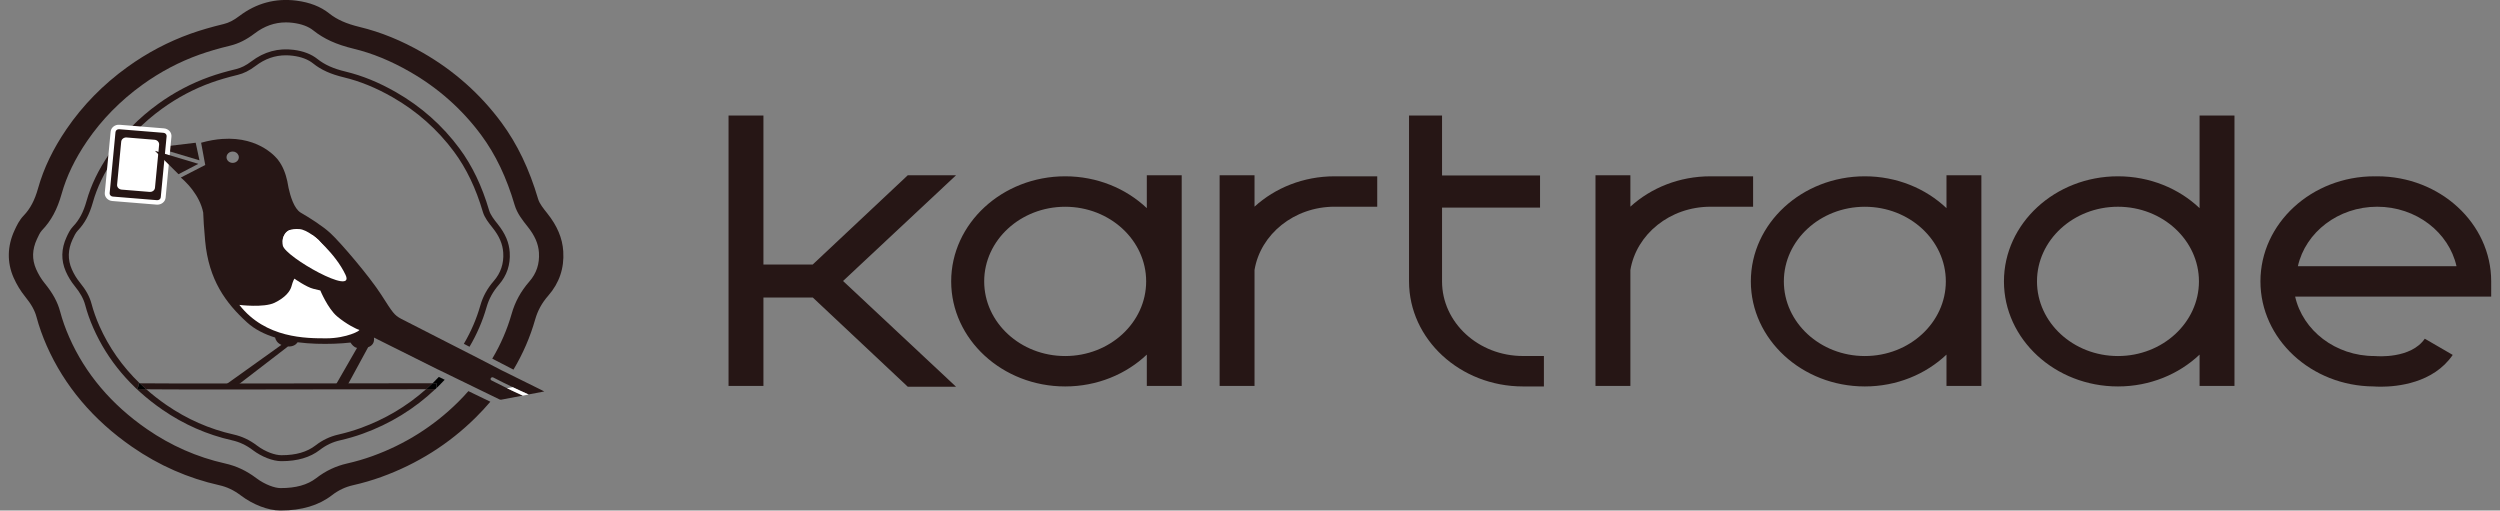 <svg width="142" height="29" viewBox="0 0 142 29" fill="none" xmlns="http://www.w3.org/2000/svg">
<rect x="0" y="0" width="142" height="29" fill="#808080" stroke="none"/>
<g clip-path="url(#clip0_87_51)">
<path d="M28.533 21.053L28.532 21.054C28.131 20.846 27.678 20.611 27.233 20.38C27.221 20.374 27.209 20.369 27.197 20.362C25.34 19.415 23.034 18.239 22.792 18.112C22.384 17.896 22.31 17.762 21.654 16.739C20.997 15.716 19.362 13.792 18.763 13.24C18.312 12.824 17.519 12.331 17.076 12.075C16.697 11.846 16.486 11.117 16.388 10.664C16.37 10.546 16.349 10.426 16.321 10.304C16.32 10.296 16.32 10.292 16.32 10.292H16.319C16.225 9.868 16.068 9.433 15.794 9.084H15.795C15.795 9.084 14.829 7.736 12.626 7.892C12.261 7.918 11.861 7.984 11.424 8.107L11.626 9.203L11.658 9.371L10.27 10.085C10.27 10.085 10.612 10.356 10.947 10.806C11.198 11.142 11.444 11.578 11.542 12.074C11.554 12.438 11.585 12.953 11.652 13.683C11.857 15.903 12.82 17.209 14.032 18.312C14.469 18.71 15.022 18.985 15.626 19.172C15.651 19.292 15.732 19.477 15.983 19.59L12.713 21.928H13.433L16.357 19.679C16.654 19.696 16.817 19.569 16.905 19.441C17.61 19.532 18.326 19.545 18.965 19.524C19.326 19.512 19.639 19.487 19.908 19.457C19.986 19.578 20.109 19.726 20.265 19.756C20.27 19.757 20.275 19.757 20.28 19.759L18.961 22.054L19.685 21.974L20.91 19.722C21.119 19.647 21.281 19.49 21.241 19.174L24.885 20.993V20.991L28.421 22.711L29.693 22.469C29.542 22.401 29.391 22.333 29.242 22.262C29.24 22.262 29.24 22.261 29.239 22.261C29.09 22.191 28.942 22.12 28.794 22.048C28.508 21.909 28.224 21.768 27.943 21.621C27.933 21.616 27.924 21.612 27.914 21.606C27.798 21.546 27.903 21.381 28.018 21.441C28.041 21.453 28.065 21.465 28.088 21.477C28.427 21.652 28.769 21.823 29.114 21.987C29.263 22.059 29.414 22.128 29.566 22.198C29.718 22.267 29.871 22.337 30.023 22.404L30.916 22.235C30.916 22.235 30.848 22.201 30.727 22.138L28.533 21.053ZM13.216 9.252C13.022 9.252 12.866 9.108 12.866 8.929C12.866 8.878 12.88 8.831 12.902 8.788C12.959 8.68 13.078 8.607 13.216 8.607C13.363 8.607 13.49 8.692 13.541 8.813C13.557 8.849 13.566 8.889 13.566 8.929C13.567 9.108 13.409 9.252 13.216 9.252Z" fill="#261615"/>
<path d="M29.122 21.991L28.799 22.051C28.947 22.123 29.095 22.194 29.245 22.264C29.246 22.264 29.246 22.265 29.247 22.265C29.397 22.334 29.548 22.404 29.698 22.472L30.031 22.409C29.878 22.341 29.726 22.273 29.575 22.203C29.424 22.134 29.273 22.063 29.122 21.991Z" fill="white"/>
<path d="M29.698 22.472C29.548 22.404 29.397 22.335 29.247 22.265C29.397 22.335 29.548 22.404 29.698 22.472Z" fill="white"/>
<path d="M30.033 22.409C29.879 22.341 29.727 22.273 29.576 22.203C29.727 22.273 29.879 22.341 30.033 22.409Z" fill="white"/>
<path d="M29.246 22.264C29.097 22.194 28.949 22.123 28.801 22.051C28.949 22.123 29.097 22.194 29.246 22.264Z" fill="white"/>
<path d="M18.099 13.63C18.099 13.63 17.455 13.038 17.003 13.012C16.55 12.985 16.142 13.052 16.068 13.63C15.994 14.209 17.353 14.733 18.024 15.03C18.696 15.326 19.602 15.35 18.099 13.63Z" fill="white"/>
<path d="M13.595 17.318C13.595 17.318 14.983 17.492 15.596 17.197C16.209 16.901 16.486 16.538 16.559 16.256C16.632 15.974 16.72 15.826 16.72 15.826C16.72 15.826 17.406 16.31 17.8 16.404C18.194 16.498 18.194 16.498 18.194 16.498C18.194 16.498 18.618 17.521 19.143 17.966C19.668 18.41 20.267 18.706 20.398 18.733C20.529 18.761 19.681 19.217 18.542 19.217C17.404 19.217 15.085 19.229 13.595 17.318Z" fill="white"/>
<path d="M11.115 8.107L8.89 8.373L8.893 8.377L11.329 9.106L11.115 8.107Z" fill="#261615"/>
<path d="M8.422 10.773L7.006 10.658C6.82 10.642 6.682 10.491 6.699 10.319L6.903 8.207C6.92 8.035 7.083 7.908 7.27 7.923L8.685 8.039C8.872 8.055 9.01 8.205 8.993 8.377L8.791 10.491C8.772 10.662 8.608 10.789 8.422 10.773Z" fill="white"/>
<path d="M17.767 13.364C17.767 13.364 19.042 14.37 19.627 15.613C20.211 16.856 16.203 14.596 16.065 13.95C15.927 13.305 16.461 13.065 16.461 13.065" fill="white"/>
<path d="M8.305 22.111C8.886 22.118 10.142 22.123 12.88 22.123C15.306 22.123 18.894 22.119 24.205 22.107C24.329 21.997 24.45 21.883 24.569 21.768C18.971 21.779 8.792 21.794 7.936 21.771C8.055 21.886 8.179 22 8.305 22.111Z" fill="#261615"/>
<path d="M24.79 22.046C24.835 22.003 24.88 21.96 24.925 21.916C25.04 21.802 25.15 21.686 25.259 21.57C25.144 21.515 25.032 21.46 24.925 21.408C24.837 21.502 24.749 21.593 24.656 21.685C24.628 21.713 24.599 21.74 24.571 21.768C24.645 21.768 24.719 21.768 24.791 21.768L24.79 22.046Z" fill="black"/>
<path d="M28.953 14.335C28.917 13.779 28.703 13.27 28.273 12.733C28.071 12.48 27.862 12.218 27.781 11.945C27.372 10.56 26.822 9.41 26.096 8.431C25.133 7.129 23.922 6.055 22.498 5.239C21.526 4.682 20.585 4.297 19.624 4.065C18.931 3.899 18.44 3.677 18.03 3.351C17.686 3.075 17.232 2.901 16.679 2.83C15.805 2.72 14.998 2.939 14.283 3.483C13.974 3.718 13.702 3.854 13.403 3.926C12.831 4.064 12.336 4.208 11.887 4.369C10.865 4.734 9.89 5.248 8.991 5.897C7.884 6.696 6.95 7.651 6.21 8.734C5.592 9.639 5.168 10.517 4.915 11.419C4.737 12.052 4.501 12.498 4.147 12.865C3.979 13.04 3.873 13.266 3.78 13.469C3.475 14.129 3.461 14.784 3.738 15.418C3.869 15.716 4.041 16 4.238 16.24C4.559 16.634 4.746 16.971 4.841 17.332C4.953 17.757 5.11 18.197 5.303 18.635C6.114 20.473 7.432 22.034 9.222 23.269C10.437 24.108 11.771 24.695 13.186 25.011C13.605 25.105 13.991 25.286 14.361 25.567C14.864 25.947 15.499 26.194 15.976 26.194C15.986 26.194 15.994 26.194 16.004 26.194C16.89 26.194 17.616 25.98 18.16 25.56C18.514 25.286 18.891 25.106 19.314 25.011C19.756 24.911 20.19 24.784 20.605 24.634C22.159 24.073 23.545 23.221 24.726 22.102C24.549 22.102 24.376 22.103 24.204 22.103C23.117 23.071 21.863 23.815 20.47 24.318C20.07 24.462 19.652 24.584 19.225 24.682C18.747 24.79 18.32 24.992 17.922 25.3C17.44 25.673 16.812 25.855 16.004 25.855C15.994 25.855 15.986 25.855 15.976 25.855C15.65 25.855 15.096 25.685 14.594 25.305C14.18 24.991 13.748 24.787 13.272 24.68C11.906 24.375 10.617 23.808 9.442 22.996C9.038 22.717 8.658 22.419 8.304 22.106C7.822 22.101 7.805 22.094 7.792 22.09L7.859 21.932L7.884 21.769C7.893 21.77 7.911 21.77 7.936 21.772C6.95 20.82 6.183 19.728 5.645 18.512C5.458 18.088 5.308 17.666 5.199 17.256C5.091 16.847 4.885 16.472 4.532 16.041C4.354 15.823 4.198 15.566 4.08 15.295C3.839 14.748 3.852 14.18 4.12 13.602C4.205 13.418 4.293 13.228 4.421 13.093C4.815 12.682 5.077 12.193 5.271 11.507C5.514 10.639 5.924 9.792 6.521 8.916C7.237 7.866 8.145 6.941 9.217 6.166C10.088 5.537 11.031 5.04 12.019 4.687C12.456 4.531 12.938 4.39 13.496 4.255C13.844 4.171 14.167 4.009 14.516 3.745C15.05 3.34 15.616 3.141 16.238 3.141C16.366 3.141 16.495 3.149 16.627 3.166C17.108 3.226 17.5 3.374 17.788 3.606C18.242 3.97 18.78 4.212 19.53 4.393C20.456 4.616 21.362 4.987 22.303 5.526C23.683 6.317 24.857 7.359 25.791 8.621C26.493 9.57 27.028 10.686 27.425 12.033C27.523 12.366 27.764 12.668 27.977 12.934C28.361 13.414 28.553 13.865 28.584 14.353C28.623 14.967 28.442 15.508 28.045 15.963C27.677 16.386 27.428 16.841 27.281 17.358C27.066 18.113 26.753 18.838 26.346 19.529C26.45 19.583 26.557 19.638 26.668 19.696C27.09 18.98 27.415 18.228 27.638 17.444C27.772 16.974 28 16.56 28.334 16.176C28.788 15.655 28.997 15.036 28.953 14.335Z" fill="#261615"/>
<path d="M24.205 22.107C24.377 22.107 24.552 22.106 24.727 22.106C24.749 22.086 24.77 22.065 24.79 22.046L24.788 21.768C24.716 21.768 24.642 21.768 24.568 21.768C24.45 21.883 24.329 21.997 24.205 22.107Z" fill="black"/>
<path d="M7.86 21.937L7.793 22.095C7.806 22.101 7.823 22.106 8.305 22.111C8.179 22 8.055 21.887 7.935 21.77C7.911 21.77 7.893 21.769 7.884 21.768L7.86 21.937Z" fill="black"/>
<path d="M31.993 14.277C31.947 13.531 31.651 12.827 31.086 12.119C30.868 11.846 30.643 11.565 30.569 11.315C30.064 9.602 29.381 8.177 28.479 6.957C27.284 5.341 25.782 4.008 24.013 2.994C22.804 2.3 21.63 1.823 20.428 1.532C19.668 1.348 19.136 1.112 18.7 0.763C18.216 0.376 17.588 0.131 16.831 0.036C15.646 -0.114 14.554 0.181 13.587 0.915C13.27 1.155 12.999 1.294 12.709 1.364C12.005 1.534 11.391 1.713 10.834 1.911C9.562 2.365 8.349 3.003 7.231 3.811C5.858 4.802 4.697 5.987 3.779 7.332C3.011 8.459 2.483 9.555 2.166 10.684C1.973 11.374 1.719 11.855 1.345 12.245C1.092 12.507 0.951 12.812 0.823 13.089C0.412 13.979 0.393 14.904 0.77 15.764C0.942 16.156 1.172 16.533 1.43 16.851C1.776 17.276 1.975 17.633 2.075 18.008C2.216 18.539 2.411 19.087 2.651 19.634C3.659 21.92 5.296 23.857 7.517 25.391C9.03 26.436 10.691 27.166 12.456 27.56C12.897 27.659 13.287 27.845 13.682 28.144C14.378 28.67 15.236 28.996 15.917 28.996C15.93 28.996 15.941 28.996 15.954 28.996C17.134 28.996 18.107 28.706 18.848 28.133C19.218 27.847 19.611 27.66 20.048 27.561C20.6 27.437 21.142 27.278 21.66 27.091C23.7 26.354 25.506 25.215 27.025 23.709C27.317 23.419 27.593 23.122 27.852 22.818C27.497 22.646 27.061 22.437 26.605 22.216C26.418 22.429 26.221 22.637 26.015 22.842C24.636 24.207 23.001 25.239 21.156 25.905C20.695 26.072 20.211 26.213 19.719 26.325C19.073 26.472 18.498 26.743 17.962 27.158C17.464 27.543 16.799 27.728 15.923 27.723C15.616 27.723 15.048 27.529 14.559 27.159C14.004 26.739 13.423 26.466 12.781 26.324C11.201 25.97 9.708 25.314 8.347 24.374C6.329 22.98 4.844 21.225 3.933 19.155C3.717 18.665 3.543 18.177 3.418 17.705C3.272 17.154 3 16.655 2.536 16.086C2.347 15.854 2.18 15.578 2.052 15.287C1.809 14.732 1.823 14.176 2.098 13.581C2.185 13.392 2.276 13.197 2.379 13.088C2.906 12.541 3.252 11.898 3.503 11.003C3.785 10.002 4.258 9.022 4.949 8.009C5.781 6.793 6.836 5.718 8.083 4.817C9.095 4.086 10.188 3.509 11.332 3.102C11.84 2.921 12.404 2.755 13.057 2.598C13.544 2.481 13.991 2.26 14.463 1.9C15.017 1.479 15.603 1.272 16.243 1.272C16.374 1.272 16.506 1.281 16.642 1.298C17.128 1.36 17.517 1.504 17.793 1.726C18.396 2.208 19.1 2.528 20.075 2.765C21.142 3.022 22.19 3.452 23.28 4.076C24.885 4.995 26.25 6.207 27.335 7.674C28.149 8.775 28.771 10.074 29.233 11.648C29.374 12.127 29.691 12.523 29.972 12.875C30.377 13.383 30.581 13.851 30.612 14.351C30.652 14.988 30.474 15.524 30.067 15.991C29.582 16.547 29.253 17.148 29.06 17.83C28.808 18.715 28.441 19.563 27.961 20.371C28.398 20.598 28.818 20.816 29.165 20.995C29.703 20.093 30.114 19.144 30.396 18.152C30.541 17.641 30.778 17.208 31.144 16.79C31.769 16.075 32.055 15.229 31.993 14.277Z" fill="#261615"/>
<path d="M28.447 22.723L28.426 22.713L28.371 22.723H28.447Z" fill="white"/>
<path d="M8.728 11.481L6.571 11.306C6.288 11.282 6.08 11.052 6.104 10.793L6.405 7.657C6.43 7.396 6.679 7.205 6.961 7.227L9.118 7.403C9.401 7.426 9.609 7.656 9.585 7.916L9.284 11.051C9.26 11.312 9.01 11.505 8.728 11.481Z" fill="#261615"/>
<path d="M8.499 10.9L6.907 10.77C6.752 10.757 6.638 10.631 6.651 10.49L6.885 8.045C6.9 7.902 7.036 7.797 7.19 7.809L8.782 7.939C8.937 7.952 9.051 8.078 9.038 8.22L8.803 10.664C8.791 10.807 8.654 10.912 8.499 10.9Z" fill="white"/>
<path d="M8.939 11.624C8.924 11.624 8.91 11.624 8.896 11.623L6.379 11.418C6.12 11.397 5.929 11.186 5.952 10.949L6.284 7.48C6.306 7.241 6.534 7.064 6.794 7.087L9.311 7.291C9.57 7.312 9.761 7.523 9.738 7.761L9.407 11.229C9.395 11.345 9.337 11.45 9.24 11.523C9.155 11.589 9.048 11.624 8.939 11.624ZM8.92 11.37C8.973 11.373 9.023 11.359 9.062 11.329C9.102 11.299 9.126 11.255 9.131 11.207L9.464 7.738C9.474 7.64 9.394 7.553 9.287 7.544L6.77 7.34C6.665 7.331 6.568 7.404 6.56 7.502L6.228 10.971C6.218 11.069 6.298 11.156 6.405 11.165L8.92 11.37Z" fill="white"/>
<path d="M11.265 9.306L8.798 8.567L10.139 9.895L11.265 9.306Z" fill="#261615"/>
<path d="M81.908 15.982V11.792H87.474V9.965H81.908V6.562H80.033V15.982C80.033 19.272 82.938 21.95 86.508 21.95H87.694V20.221H86.508C83.972 20.223 81.908 18.32 81.908 15.982Z" fill="#261615"/>
<path d="M71.257 11.738V9.955H69.275V21.92H71.257V15.334C71.595 13.303 73.506 11.741 75.804 11.741H78.227V10.014H75.804C74.033 10.014 72.426 10.674 71.257 11.738Z" fill="#261615"/>
<path d="M65.139 11.822C63.962 10.708 62.319 10.014 60.502 10.014C56.932 10.014 54.027 12.692 54.027 15.982C54.027 19.272 56.932 21.95 60.502 21.95C62.319 21.95 63.961 21.256 65.139 20.142V21.92H67.121V9.955H65.139V11.822ZM60.502 20.223C57.965 20.223 55.902 18.322 55.902 15.983C55.902 13.645 57.965 11.744 60.502 11.744C63.039 11.744 65.102 13.645 65.102 15.983C65.102 18.322 63.039 20.223 60.502 20.223Z" fill="#261615"/>
<path d="M110.56 11.822C109.383 10.708 107.74 10.014 105.923 10.014C102.353 10.014 99.448 12.692 99.448 15.982C99.448 19.272 102.353 21.95 105.923 21.95C107.74 21.95 109.382 21.256 110.56 20.142V21.92H112.542V9.955H110.56V11.822ZM105.923 20.223C103.386 20.223 101.323 18.322 101.323 15.983C101.323 13.645 103.386 11.744 105.923 11.744C108.46 11.744 110.523 13.645 110.523 15.983C110.523 18.322 108.46 20.223 105.923 20.223Z" fill="#261615"/>
<path d="M124.936 11.822C123.759 10.707 122.116 10.014 120.299 10.014C116.729 10.014 113.824 12.692 113.824 15.982C113.824 19.272 116.729 21.95 120.299 21.95C122.116 21.95 123.758 21.256 124.936 20.142V21.92H126.918V6.562H124.936V11.822ZM120.3 20.223C117.764 20.223 115.701 18.321 115.701 15.983C115.701 13.645 117.764 11.743 120.3 11.743C122.837 11.743 124.9 13.645 124.9 15.983C124.9 18.321 122.837 20.223 120.3 20.223Z" fill="#261615"/>
<path d="M99.576 10.014H97.153C95.383 10.014 93.777 10.672 92.606 11.738V9.955H90.624V21.92H92.606V15.334C92.946 13.303 94.855 11.742 97.153 11.742H99.576V10.014Z" fill="#261615"/>
<path d="M141.5 15.982C141.5 12.691 138.595 10.014 135.025 10.014C134.972 10.014 134.921 10.016 134.868 10.018V10.014C131.299 10.014 128.393 12.691 128.393 15.982C128.393 19.259 131.274 21.928 134.824 21.95C134.901 21.955 135.043 21.964 135.234 21.964C136.159 21.964 138.213 21.77 139.315 20.159L137.728 19.238C136.937 20.396 134.986 20.229 134.971 20.228L134.868 20.223C132.653 20.223 130.798 18.771 130.364 16.846H141.5V15.982ZM130.52 15.119C130.954 13.194 132.81 11.742 135.025 11.742C137.24 11.742 139.095 13.194 139.529 15.119H130.52Z" fill="#261615"/>
<path d="M54.303 9.955H51.561L46.163 15.024H45.879H43.363V6.562H41.381V21.92H43.363V16.901H46.169L51.561 21.966H54.303L47.885 15.96L54.303 9.955Z" fill="#261615"/>
</g>
<defs>
<clipPath id="clip0_87_51">
<rect width="141" height="29" fill="white" transform="translate(0.5)"/>
</clipPath>
</defs>
</svg>
